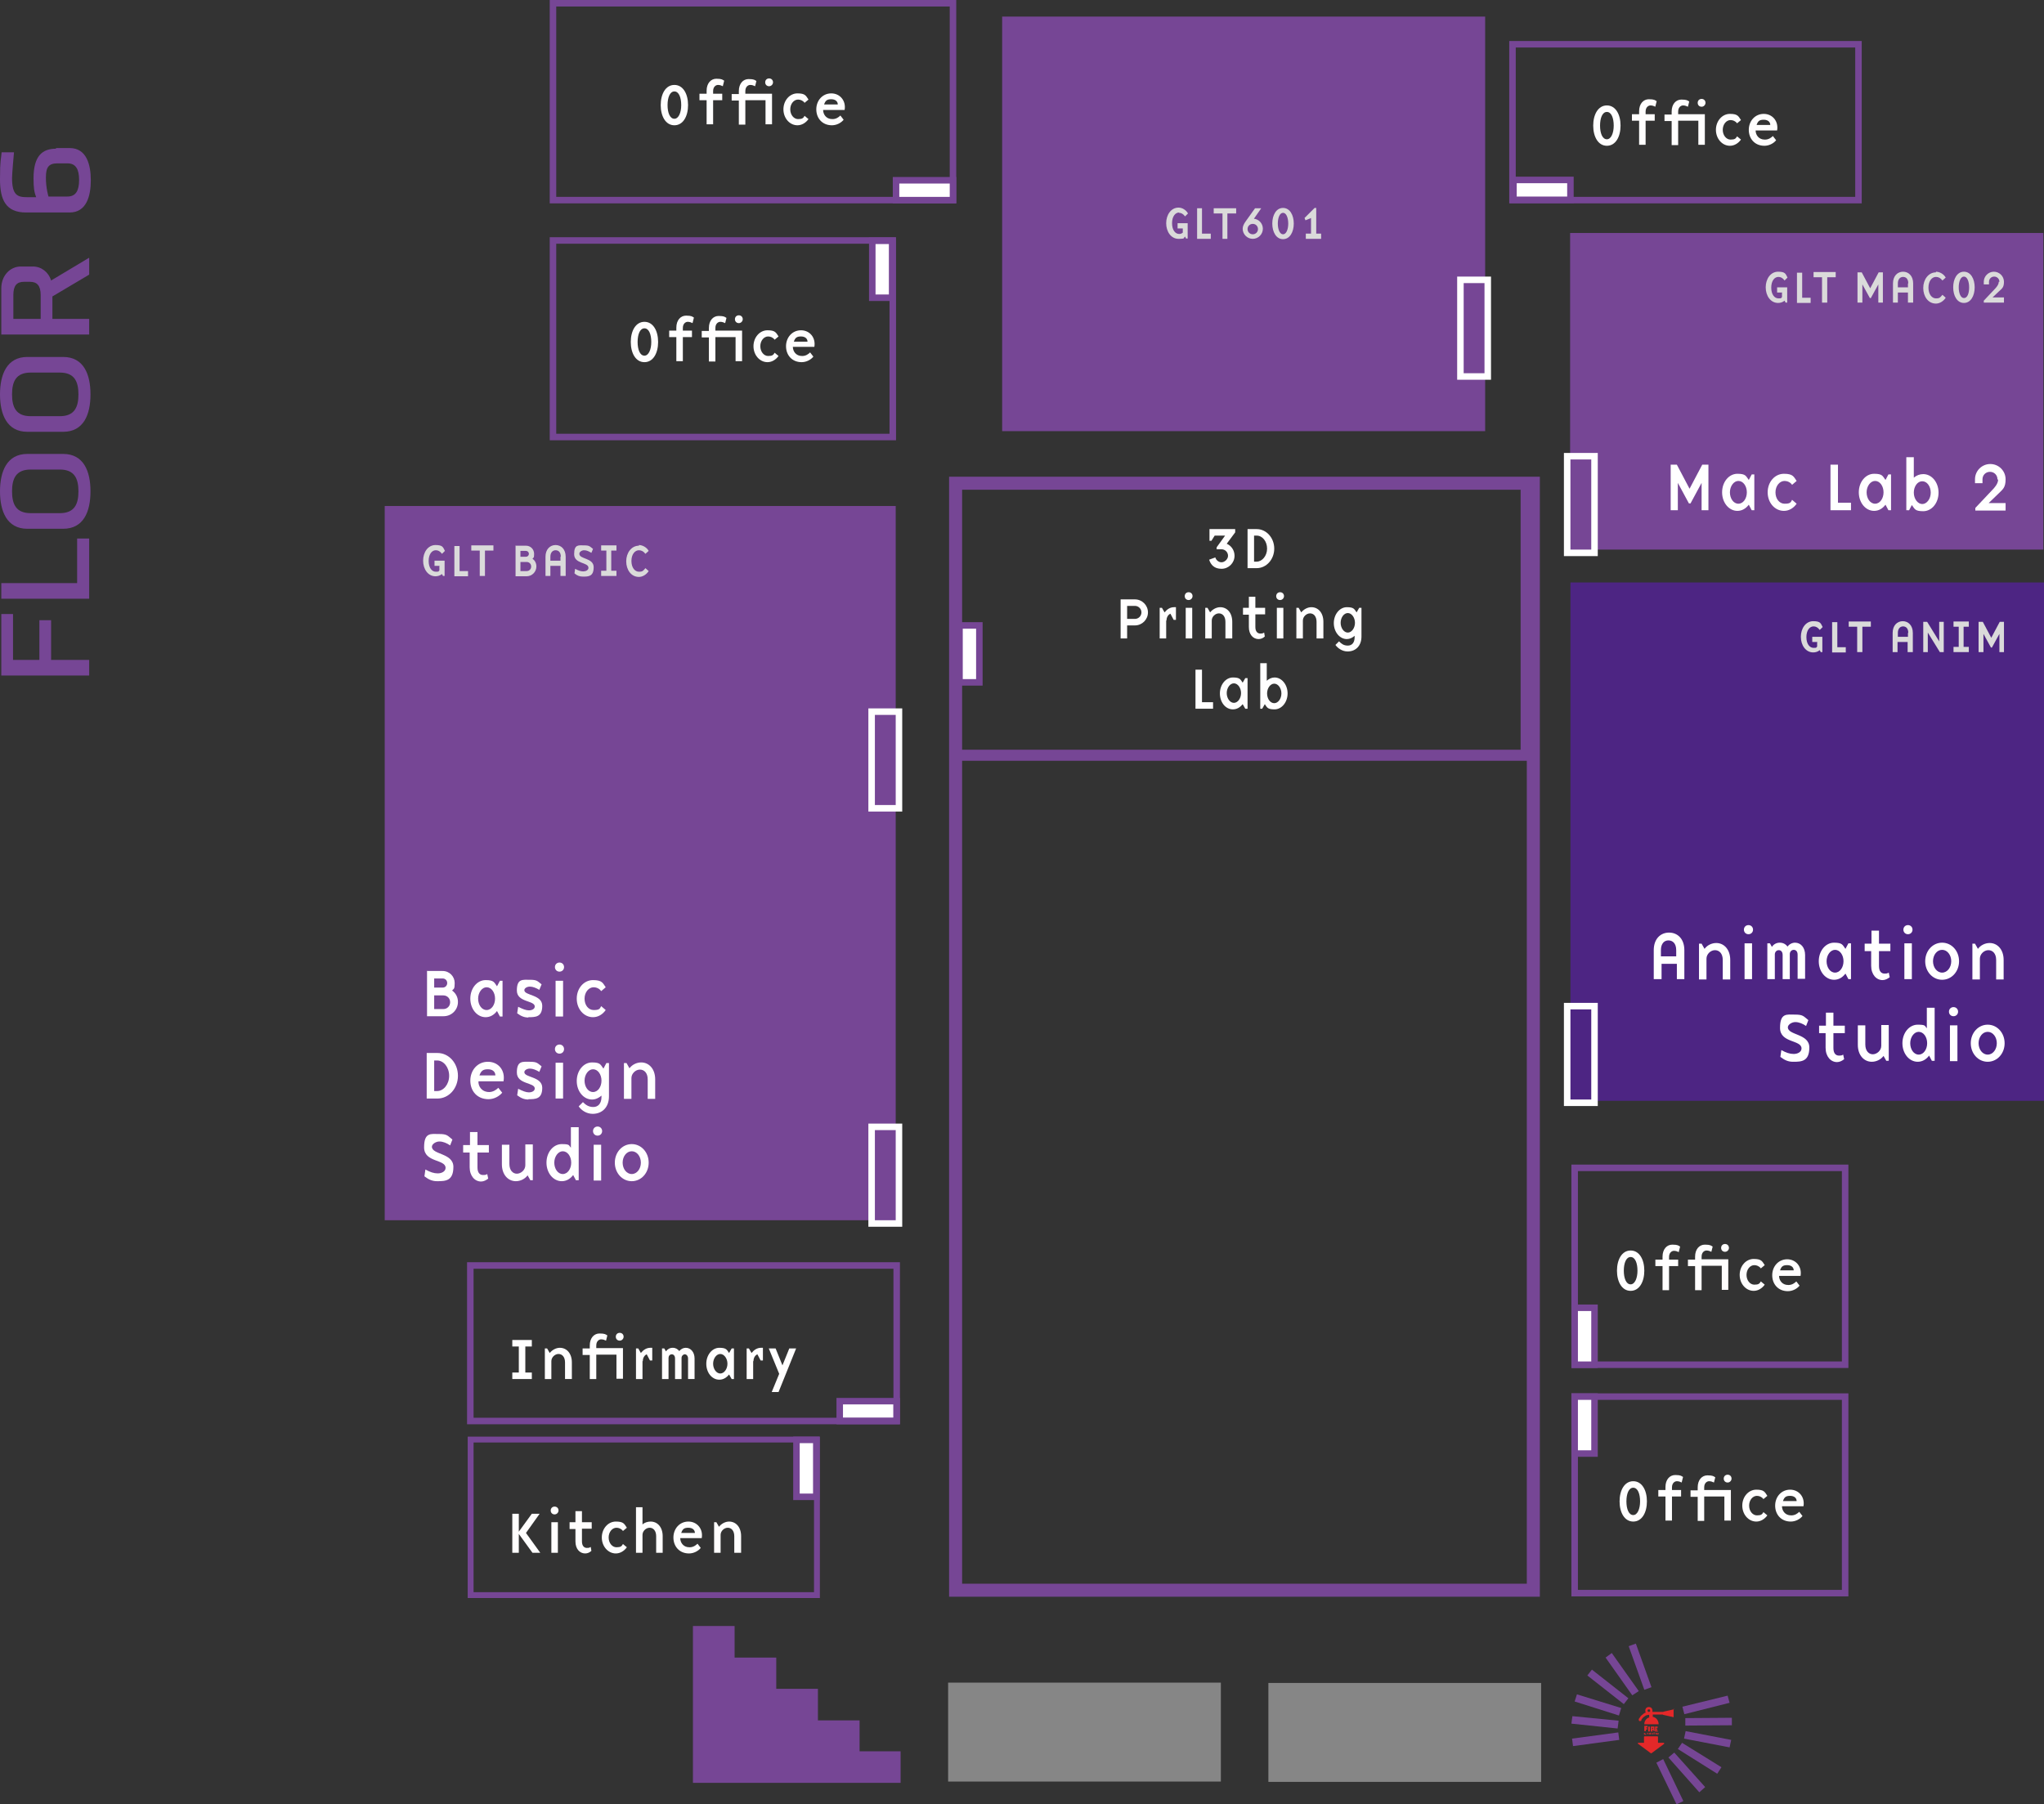 <?xml version="1.0" encoding="UTF-8"?>
<svg id="katman_1" data-name="katman 1" xmlns="http://www.w3.org/2000/svg" viewBox="0 0 628 554.5">
  <rect x="0" y="0" width="628" height="554.5" fill="#333333" stroke="none"/>
  <defs>
    <style>
      .cls-1, .cls-2, .cls-3, .cls-4, .cls-5 {
        stroke: #764695;
        stroke-miterlimit: 10;
      }

      .cls-1, .cls-4 {
        stroke-width: 2px;
      }

      .cls-1, .cls-6 {
        fill: #fff;
      }

      .cls-2 {
        stroke-width: 3.4px;
      }

      .cls-2, .cls-3, .cls-4, .cls-5 {
        fill: none;
      }

      .cls-3 {
        stroke-width: 4px;
      }

      .cls-7 {
        fill: #4d2583;
      }

      .cls-8 {
        fill: #dadada;
      }

      .cls-9 {
        fill: #868686;
      }

      .cls-10 {
        fill: #fffefe;
      }

      .cls-5 {
        stroke-width: 1.8px;
      }

      .cls-11 {
        fill: #e42829;
      }

      .cls-12 {
        fill: #764695;
      }
    </style>
  </defs>
  <rect class="cls-3" x="293.6" y="148.5" width="177.5" height="340.2"/>
  <rect class="cls-4" x="483.8" y="358.9" width="83.1" height="60.5"/>
  <rect class="cls-4" x="483.8" y="429.2" width="83.1" height="60.4"/>
  <rect class="cls-5" x="144.6" y="442.4" width="106.4" height="47.8"/>
  <g>
    <path class="cls-12" d="M27.4,207.6H.4v-18.9h3.6v14.1h8.1v-12.2h3.6v12.2h11.7v4.8Z"/>
    <path class="cls-12" d="M27.4,184H.4v-4.8h23.3v-13.7h3.7v18.5Z"/>
    <path class="cls-12" d="M8.4,139.5h11c6.3,0,8.4,5.3,8.4,11.5s-2.1,11.5-8.4,11.5h-11c-6.3,0-8.4-5.4-8.4-11.5s2.1-11.5,8.4-11.5ZM9.4,157.7h9c4.5,0,5.7-2.8,5.7-6.7s-1.2-6.7-5.7-6.7h-9c-4.5,0-5.7,2.8-5.7,6.7s1.2,6.7,5.7,6.7Z"/>
    <path class="cls-12" d="M8.4,109.7h11c6.3,0,8.4,5.3,8.4,11.5s-2.1,11.5-8.4,11.5h-11c-6.3,0-8.4-5.4-8.4-11.5s2.1-11.5,8.4-11.5ZM9.4,127.9h9c4.5,0,5.7-2.8,5.7-6.7s-1.2-6.7-5.7-6.7h-9c-4.5,0-5.7,2.8-5.7,6.7s1.2,6.7,5.7,6.7Z"/>
    <path class="cls-12" d="M27.4,84.4l-11.3,6.7v6.9h11.3v4.8H.4v-14.2c0-3.9,2.7-6.7,6-6.7h3.7c2.6,0,4.8,1.7,5.6,4.3l11.7-7v5.2ZM7.4,86.6c-2.2,0-3.3,1.1-3.3,4.1v7.3h8.4v-7.3c0-2.9-1.1-4.1-3.3-4.1h-1.8Z"/>
    <path class="cls-12" d="M17.2,45.5h4.2c5.2,0,6.5,5.1,6.5,9.9s-1.3,9.9-6.5,9.9h-13.4c-6.3,0-8-4-8-10.2s.3-5.8.5-8.3h3.8s-.6,6.5-.6,7.9c0,5.3,1.7,5.9,4.6,5.9h2.8c-.6-1.6-.8-2.9-.8-5.8,0-7,2.8-9.1,6.9-9.1ZM20.7,60.4c2.6,0,3.6-1.8,3.6-5.1s-1-5.1-3.6-5.1h-3c-2.7,0-3.6,1.1-3.6,4.4s.8,5.8.8,5.8h5.8Z"/>
  </g>
  <rect class="cls-4" x="169.9" y="1" width="122.9" height="60.5"/>
  <rect class="cls-4" x="169.9" y="73.9" width="104.4" height="60.4"/>
  <rect class="cls-4" x="464.7" y="13.6" width="106.3" height="47.9"/>
  <rect class="cls-2" x="293.7" y="148.5" width="175.2" height="83.6"/>
  <rect class="cls-1" x="244.7" y="442.5" width="6.1" height="17.5"/>
  <rect class="cls-1" x="263.7" y="424.9" width="6.1" height="17.5" transform="translate(700.4 166.9) rotate(90)"/>
  <rect class="cls-1" x="268" y="74" width="6.1" height="17.5"/>
  <rect class="cls-1" x="280.9" y="49.7" width="6.1" height="17.5" transform="translate(342.5 -225.5) rotate(90)"/>
  <rect class="cls-1" x="294.8" y="192.2" width="6.1" height="17.5"/>
  <rect class="cls-1" x="483.8" y="401.9" width="6.1" height="17.5"/>
  <rect class="cls-1" x="483.8" y="429.2" width="6.1" height="17.5"/>
  <rect class="cls-7" x="482.5" y="179" width="145.5" height="159.3"/>
  <g>
    <path class="cls-8" d="M558.4,197.3h-1.6v-1.6h3.1v4.7h-.5l-.3-.6c-.6.5-1.3.7-2,.7-2.3,0-3.8-2.2-3.8-4.8s1.5-4.8,3.8-4.8,2.3.7,2.9,1.8l-.9.9c-.6-.8-1.2-1.1-1.9-1.1-1.2,0-2.2,1.2-2.2,3.3s1,3.3,2.2,3.3.7-.1,1.1-.4v-1.3Z"/>
    <path class="cls-8" d="M564.5,198.9h2.6v1.6h-4.2v-9.3h1.6v7.8Z"/>
    <path class="cls-8" d="M568,192.6v-1.6h6.8v1.6h-2.6v7.8h-1.6v-7.8h-2.6Z"/>
    <path class="cls-8" d="M583.1,200.4h-1.6v-5.9c0-2.3,1.4-3.6,3.1-3.6s3.1,1.3,3.1,3.6v5.9h-1.6v-3.1h-3.1v3.1ZM586.3,194.5c0-1.4-.7-2-1.6-2s-1.6.7-1.6,2v1.2h3.1v-1.2Z"/>
    <path class="cls-8" d="M595.8,191.1h1.4v9.3h-1.2l-3.7-6v6h-1.4v-9.3h1.2l3.7,6v-6Z"/>
    <path class="cls-8" d="M601.8,192.6h-1.6v-1.6h4.7v1.6h-1.6v6.2h1.6v1.6h-4.7v-1.6h1.6v-6.2Z"/>
    <path class="cls-8" d="M614.3,200.4v-5.6l-2.3,4.2h-.3l-2.3-4.2v5.6h-1.5v-9.3h1.3l2.6,4.9,2.6-4.9h1.3v9.3h-1.5Z"/>
  </g>
  <g>
    <path class="cls-6" d="M510.4,300.9h-2.3v-8.9c0-3.5,2.1-5.4,4.7-5.4s4.7,1.9,4.7,5.4v8.9h-2.3v-4.7h-4.7v4.7ZM515,292c0-2.1-1.1-3-2.4-3s-2.3,1-2.3,3v1.9h4.7v-1.9Z"/>
    <path class="cls-6" d="M529.3,300.9v-5.9c0-2-1.1-3-2.4-3s-2.6,1.2-2.6,2.6v6.4h-2.3v-11h.8l.9,1.6c.8-1.1,2.2-1.8,3.6-1.8,2.4,0,4.3,2,4.3,5.2v6h-2.3Z"/>
    <path class="cls-6" d="M538.6,285.7c0,.8-.6,1.4-1.4,1.4s-1.4-.6-1.4-1.4.6-1.4,1.4-1.4,1.4.6,1.4,1.4ZM536,289.9h2.3v11h-2.3v-11Z"/>
    <path class="cls-6" d="M550,300.9h-2.3v-7.4c0-1-.5-1.5-1.2-1.5s-1.2.6-1.2,1.3v7.6h-2.3v-11h.8l.6,1.1c.5-.8,1.4-1.3,2.4-1.3s1.8.4,2.4,1.2c.5-.7,1.4-1.2,2.3-1.2,1.8,0,3.1,1.5,3.1,3.8v7.3h-2.3v-7.4c0-1-.5-1.5-1.2-1.5s-1.2.6-1.2,1.3v7.6Z"/>
    <path class="cls-6" d="M567.9,300.9l-.9-1.7c-.9,1.2-2.1,1.9-3.5,1.9-2.6,0-4.7-2.5-4.7-5.7,0-3.2,2.1-5.7,4.7-5.7s2.6.7,3.5,1.9l.9-1.7h.8v11h-.8ZM563.8,291.9c-1.4,0-2.6,1.6-2.6,3.5s1.1,3.5,2.6,3.5,2.6-1.6,2.6-3.5-1.1-3.5-2.6-3.5Z"/>
    <path class="cls-6" d="M572.9,292.3v-2.3h2.1v-4h2.3v4h3.5v2.3h-3.5v4.6c0,1.7.8,2.3,1.7,2.3s.9-.1,1.3-.3l.3,1.4c-.6.5-1.4.9-2.2.9-1.9,0-3.5-1.7-3.5-4.4v-4.5h-2.1Z"/>
    <path class="cls-6" d="M587.6,285.7c0,.8-.6,1.4-1.4,1.4s-1.4-.6-1.4-1.4.6-1.4,1.4-1.4,1.4.6,1.4,1.4ZM585.1,289.9h2.3v11h-2.3v-11Z"/>
    <path class="cls-6" d="M601.9,295.4c0,3.2-2.3,5.7-5.2,5.7s-5.2-2.5-5.2-5.7,2.3-5.7,5.2-5.7,5.2,2.5,5.2,5.7ZM593.9,295.4c0,1.9,1.2,3.5,2.8,3.5s2.8-1.6,2.8-3.5-1.2-3.5-2.8-3.5-2.8,1.6-2.8,3.5Z"/>
    <path class="cls-6" d="M613.3,300.9v-5.9c0-2-1.1-3-2.4-3s-2.6,1.2-2.6,2.6v6.4h-2.3v-11h.8l.9,1.6c.8-1.1,2.2-1.8,3.6-1.8,2.4,0,4.3,2,4.3,5.2v6h-2.3Z"/>
    <path class="cls-6" d="M550.9,326.3c-1.5,0-2.6-.5-3.9-1.5l.3-2.1c1.4.8,2.6,1.2,3.8,1.2s2.4-.6,2.4-1.7c0-2.7-6.6-1.6-6.6-6.3s2.1-4.1,4.6-4.1,2.6.5,4.1,1.7l-.7,1.8c-1-.7-2.2-1.2-3.3-1.2s-2.3.8-2.3,1.6c0,2.5,6.6,1.9,6.6,6.2s-2.4,4.4-4.9,4.4Z"/>
    <path class="cls-6" d="M558.9,317.5v-2.3h2.1v-4h2.3v4h3.5v2.3h-3.5v4.6c0,1.7.8,2.3,1.7,2.3s.9-.1,1.3-.3l.3,1.4c-.6.5-1.4.9-2.2.9-1.9,0-3.5-1.7-3.5-4.4v-4.5h-2.1Z"/>
    <path class="cls-6" d="M579.6,326.1l-.9-1.6c-.8,1.1-2.2,1.8-3.6,1.8-2.4,0-4.3-2-4.3-5.2v-6h2.3v5.9c0,2,1.1,3,2.3,3s2.6-1.1,2.6-2.6v-6.4h2.3v11h-.8Z"/>
    <path class="cls-6" d="M593.6,326.1l-.9-1.7c-.9,1.2-2.1,1.9-3.5,1.9-2.6,0-4.7-2.5-4.7-5.7s2.1-5.7,4.7-5.7,2.1.4,2.8,1.1v-6.3h2.4v16.3h-.8ZM589.5,317.1c-1.4,0-2.6,1.6-2.6,3.5s1.1,3.5,2.6,3.5,2.6-1.6,2.6-3.5-1.1-3.5-2.6-3.5Z"/>
    <path class="cls-6" d="M601.6,310.9c0,.8-.6,1.4-1.4,1.4s-1.4-.6-1.4-1.4.6-1.4,1.4-1.4,1.4.6,1.4,1.4ZM599.1,315.1h2.3v11h-2.3v-11Z"/>
    <path class="cls-6" d="M615.9,320.6c0,3.2-2.3,5.7-5.2,5.7s-5.2-2.5-5.2-5.7,2.3-5.7,5.2-5.7,5.2,2.5,5.2,5.7ZM607.9,320.6c0,1.9,1.2,3.5,2.8,3.5s2.8-1.6,2.8-3.5-1.2-3.5-2.8-3.5-2.8,1.6-2.8,3.5Z"/>
  </g>
  <g>
    <rect class="cls-7" x="481.5" y="309.2" width="8.4" height="29.7"/>
    <path class="cls-6" d="M488.9,310.2v27.7h-6.4v-27.7h6.4M490.9,308.2h-10.4v31.7h10.4v-31.7h0Z"/>
  </g>
  <g id="gltbasic">
    <g id="gltbasic-2" data-name="gltbasic">
      <rect class="cls-12" x="118.2" y="155.5" width="157" height="219.5"/>
      <g>
        <path class="cls-8" d="M135.1,173.9h-1.6v-1.6h3.1v4.7h-.5l-.3-.6c-.6.5-1.3.7-2,.7-2.3,0-3.8-2.2-3.8-4.8s1.5-4.8,3.8-4.8,2.3.7,2.9,1.8l-.9.9c-.6-.8-1.2-1.1-1.9-1.1-1.2,0-2.2,1.2-2.2,3.3s1,3.3,2.2,3.3.7-.1,1.1-.4v-1.3Z"/>
        <path class="cls-8" d="M141.2,175.5h2.6v1.6h-4.2v-9.3h1.6v7.8Z"/>
        <path class="cls-8" d="M144.8,169.2v-1.6h6.8v1.6h-2.6v7.8h-1.6v-7.8h-2.6Z"/>
        <path class="cls-8" d="M158.3,167.7h3.3c1.4,0,2.5,1.1,2.5,2.5s-.2,1.1-.5,1.5c.7.5,1.2,1.3,1.2,2.4,0,1.6-1.3,3-3,3h-3.4v-9.3ZM159.9,171.1h1.7c.5,0,.9-.4.9-.9s-.4-.9-.9-.9h-1.7v1.9ZM159.9,175.5h1.9c.8,0,1.4-.6,1.4-1.4s-.6-1.4-1.4-1.4h-1.9v2.8Z"/>
        <path class="cls-8" d="M169.2,177h-1.6v-5.9c0-2.3,1.4-3.6,3.1-3.6s3.1,1.3,3.1,3.6v5.9h-1.6v-3.1h-3.1v3.1ZM172.3,171.1c0-1.4-.7-2-1.6-2s-1.6.7-1.6,2v1.2h3.1v-1.2Z"/>
        <path class="cls-8" d="M179.1,177.2c-1,0-1.8-.3-2.6-1l.2-1.4c.9.5,1.7.8,2.5.8s1.6-.4,1.6-1.1c0-1.8-4.4-1.1-4.4-4.2s1.4-2.7,3.1-2.7,1.8.4,2.7,1.1l-.5,1.2c-.7-.4-1.4-.8-2.2-.8s-1.5.5-1.5,1.1c0,1.7,4.4,1.2,4.4,4.1s-1.6,2.9-3.3,2.9Z"/>
        <path class="cls-8" d="M186.3,169.2h-1.6v-1.6h4.7v1.6h-1.6v6.2h1.6v1.6h-4.7v-1.6h1.6v-6.2Z"/>
        <path class="cls-8" d="M196.3,167.5c1.1,0,2.4.7,3,1.8l-1,.9c-.6-.8-1.3-1.1-2-1.1-1.2,0-2.3,1.2-2.3,3.3s1.1,3.3,2.3,3.3,1.3-.3,2-1.1l1,.9c-.7,1.1-1.9,1.8-3,1.8-2.4,0-3.9-2.2-3.9-4.8s1.6-4.8,3.9-4.8Z"/>
      </g>
    </g>
    <g>
      <rect class="cls-12" x="267.8" y="218.7" width="8.4" height="29.7"/>
      <path class="cls-6" d="M275.2,219.7v27.7h-6.4v-27.7h6.4M277.2,217.7h-10.4v31.7h10.4v-31.7h0Z"/>
    </g>
    <g>
      <rect class="cls-12" x="267.8" y="346.3" width="8.4" height="29.7"/>
      <path class="cls-6" d="M275.2,347.3v27.7h-6.4v-27.7h6.4M277.2,345.3h-10.4v31.7h10.4v-31.7h0Z"/>
    </g>
    <g>
      <path class="cls-6" d="M131.1,298.4h4.9c2.1,0,3.7,1.7,3.7,3.7s-.3,1.7-.8,2.3c1.1.8,1.8,2,1.8,3.5,0,2.5-2,4.4-4.4,4.4h-5.1v-14ZM133.4,303.5h2.6c.8,0,1.4-.6,1.4-1.4s-.6-1.4-1.4-1.4h-2.6v2.8ZM133.4,310.1h2.8c1.2,0,2.1-.9,2.1-2.1s-.9-2.1-2.1-2.1h-2.8v4.2Z"/>
      <path class="cls-6" d="M153.6,312.4l-.9-1.7c-.9,1.2-2.1,1.9-3.5,1.9-2.6,0-4.7-2.5-4.7-5.7,0-3.2,2.1-5.7,4.7-5.7s2.6.7,3.5,1.9l.9-1.7h.8v11h-.8ZM149.5,303.4c-1.4,0-2.6,1.6-2.6,3.5s1.1,3.5,2.6,3.5,2.6-1.6,2.6-3.5-1.1-3.5-2.6-3.5Z"/>
      <path class="cls-6" d="M162.4,312.7c-1.3,0-2.3-.4-3.5-1.3l.3-2c1.4.7,2.4,1.1,3.3,1.1s1.8-.4,1.8-1.2c0-1.9-5.5-1.2-5.5-4.9s1.8-3.3,4-3.3,2.3.4,3.6,1.4l-.7,1.7c-1-.6-2-1-2.9-1s-1.7.5-1.7,1.1c0,1.7,5.5,1.3,5.5,4.8s-2.1,3.5-4.3,3.5Z"/>
      <path class="cls-6" d="M173.3,297.2c0,.8-.6,1.4-1.4,1.4s-1.4-.6-1.4-1.4.6-1.4,1.4-1.4,1.4.6,1.4,1.4ZM170.7,301.4h2.3v11h-2.3v-11Z"/>
      <path class="cls-6" d="M184.7,304.6c-.5-.8-1.5-1.2-2.3-1.2-1.5,0-2.8,1.5-2.8,3.5s1.2,3.5,2.8,3.5,1.9-.3,2.3-1.2l1.4,1.2c-.9,1.3-2.3,2.2-3.9,2.2-2.8,0-5-2.5-5-5.7s2.2-5.7,5-5.7,3,.9,3.9,2.2l-1.4,1.2Z"/>
      <path class="cls-6" d="M131.1,323.6h3.3c3.5,0,6.3,3.1,6.3,7s-2.8,7-6.3,7h-3.3v-14ZM133.4,335.3h.9c2,0,3.7-2.1,3.7-4.7s-1.7-4.7-3.7-4.7h-.9v9.3Z"/>
      <path class="cls-6" d="M150.3,335.6c1.2,0,2.2-.7,2.8-1.3l1.2,1.5c-.9,1.1-2.5,2-4.2,2-3.5,0-5.6-2.5-5.6-5.7s2.2-5.8,5.4-5.8,5.4,2.6,4.8,6h-7.7c-.1,1.5,1,3.3,3.3,3.3ZM152.2,330.5c0-1.1-.8-1.9-2.3-1.9s-2.1.5-2.6,1.9h4.9Z"/>
      <path class="cls-6" d="M162.4,337.9c-1.3,0-2.3-.4-3.5-1.3l.3-2c1.4.7,2.4,1.1,3.3,1.1s1.8-.4,1.8-1.2c0-1.9-5.5-1.2-5.5-4.9s1.8-3.3,4-3.3,2.3.4,3.6,1.4l-.7,1.7c-1-.6-2-1-2.9-1s-1.7.5-1.7,1.1c0,1.7,5.5,1.3,5.5,4.8s-2.1,3.5-4.3,3.5Z"/>
      <path class="cls-6" d="M173.3,322.4c0,.8-.6,1.4-1.4,1.4s-1.4-.6-1.4-1.4.6-1.4,1.4-1.4,1.4.6,1.4,1.4ZM170.7,326.6h2.3v11h-2.3v-11Z"/>
      <path class="cls-6" d="M182.1,342.3c-1.9,0-3.5-1.1-4.3-2.3l1.3-1.3c.9.9,1.8,1.5,3.2,1.5s2.5-1,2.5-3.1v-.4c-.8.7-1.8,1.2-2.9,1.2-2.6,0-4.7-2.5-4.7-5.7s2.1-5.7,4.7-5.7,2.6.7,3.5,1.9l.9-1.7h.8v10.2c0,3.5-2.2,5.4-5,5.4ZM182.2,328.6c-1.4,0-2.6,1.6-2.6,3.5s1.1,3.5,2.6,3.5,2.6-1.6,2.6-3.5-1.1-3.5-2.6-3.5Z"/>
      <path class="cls-6" d="M199,337.6v-5.9c0-2-1.1-3-2.4-3s-2.6,1.2-2.6,2.6v6.4h-2.3v-11h.8l.9,1.6c.8-1.1,2.2-1.8,3.6-1.8,2.4,0,4.3,2,4.3,5.2v6h-2.3Z"/>
      <path class="cls-6" d="M134.3,363c-1.5,0-2.6-.5-3.9-1.5l.3-2.1c1.4.8,2.6,1.2,3.8,1.2s2.4-.6,2.4-1.7c0-2.7-6.6-1.6-6.6-6.3s2.1-4.1,4.6-4.1,2.6.5,4.1,1.7l-.7,1.8c-1-.7-2.2-1.2-3.3-1.2s-2.3.8-2.3,1.6c0,2.5,6.6,1.9,6.6,6.2s-2.4,4.4-4.9,4.4Z"/>
      <path class="cls-6" d="M142.3,354.2v-2.3h2.1v-4h2.3v4h3.5v2.3h-3.5v4.6c0,1.7.8,2.3,1.7,2.3s.9-.1,1.3-.3l.3,1.4c-.6.5-1.4.9-2.2.9-1.9,0-3.5-1.7-3.5-4.4v-4.5h-2.1Z"/>
      <path class="cls-6" d="M163,362.8l-.9-1.6c-.8,1.1-2.2,1.8-3.6,1.8-2.4,0-4.3-2-4.3-5.2v-6h2.3v5.9c0,2,1.1,3,2.3,3s2.6-1.1,2.6-2.6v-6.4h2.3v11h-.8Z"/>
      <path class="cls-6" d="M177,362.8l-.9-1.7c-.9,1.2-2.1,1.9-3.5,1.9-2.6,0-4.7-2.5-4.7-5.7s2.1-5.7,4.7-5.7,2.1.4,2.8,1.1v-6.3h2.4v16.3h-.8ZM172.9,353.8c-1.4,0-2.6,1.6-2.6,3.5s1.1,3.5,2.6,3.5,2.6-1.6,2.6-3.5-1.1-3.5-2.6-3.5Z"/>
      <path class="cls-6" d="M185,347.6c0,.8-.6,1.4-1.4,1.4s-1.4-.6-1.4-1.4.6-1.4,1.4-1.4,1.4.6,1.4,1.4ZM182.4,351.8h2.3v11h-2.3v-11Z"/>
      <path class="cls-6" d="M199.3,357.3c0,3.2-2.3,5.7-5.2,5.7s-5.2-2.5-5.2-5.7,2.3-5.7,5.2-5.7,5.2,2.5,5.2,5.7ZM191.3,357.3c0,1.9,1.2,3.5,2.8,3.5s2.8-1.6,2.8-3.5-1.2-3.5-2.8-3.5-2.8,1.6-2.8,3.5Z"/>
    </g>
  </g>
  <g>
    <path class="cls-10" d="M501.8,455.2c2.7,0,4.2,2.8,4.2,6.2s-1.5,6.2-4.2,6.2-4.2-2.8-4.2-6.2,1.5-6.2,4.2-6.2ZM501.8,465.6c1.3,0,2.1-1.9,2.1-4.2s-.7-4.2-2.1-4.2-2.1,1.9-2.1,4.2.7,4.2,2.1,4.2Z"/>
    <path class="cls-10" d="M516.7,455.6c-.4-.2-.9-.4-1.5-.4s-1.5.5-1.5,1.9v.8h2.8v2h-2.8v7.4h-2v-7.4h-2.2v-2h2.2v-.9c0-2.3,1.3-3.7,3-3.7s1.9.3,2.4.6l-.4,1.6Z"/>
    <path class="cls-10" d="M523.6,460v7.4h-2v-7.4h-2.2v-2h2.2v-.9c0-2.3,1.3-3.7,3-3.7s1.9.3,2.4.6l-.4,1.6c-.4-.2-.9-.4-1.5-.4s-1.5.5-1.5,1.9v.8h8.2v9.4h-2v-7.4h-6.2ZM532,454.4c0,.6-.5,1.2-1.2,1.2s-1.2-.5-1.2-1.2.5-1.2,1.2-1.2,1.2.5,1.2,1.2Z"/>
    <path class="cls-10" d="M541.8,460.7c-.5-.7-1.3-1-2-1-1.3,0-2.4,1.3-2.4,3s1.1,3,2.4,3,1.6-.3,2-1l1.2,1c-.8,1.1-2,1.9-3.4,1.9-2.4,0-4.3-2.2-4.3-4.9s1.9-4.9,4.3-4.9,2.6.7,3.4,1.9l-1.2,1Z"/>
    <path class="cls-10" d="M550.4,465.7c1.1,0,1.9-.6,2.4-1.1l1,1.3c-.8,1-2.2,1.7-3.6,1.7-3,0-4.8-2.2-4.8-4.9s1.9-4.9,4.6-4.9,4.6,2.3,4.1,5.1h-6.6c0,1.3.9,2.8,2.8,2.8ZM552,461.3c0-.9-.7-1.6-2-1.6s-1.8.4-2.2,1.6h4.2Z"/>
  </g>
  <g>
    <path class="cls-10" d="M501,384.3c2.7,0,4.2,2.8,4.2,6.2s-1.5,6.2-4.2,6.2-4.2-2.8-4.2-6.2,1.5-6.2,4.2-6.2ZM501,394.7c1.3,0,2.1-1.9,2.1-4.2s-.7-4.2-2.1-4.2-2.1,1.9-2.1,4.2.7,4.2,2.1,4.2Z"/>
    <path class="cls-10" d="M515.8,384.8c-.4-.2-.9-.4-1.5-.4s-1.5.5-1.5,1.9v.8h2.8v2h-2.8v7.4h-2v-7.4h-2.2v-2h2.2v-.9c0-2.3,1.3-3.7,3-3.7s1.9.3,2.4.6l-.4,1.6Z"/>
    <path class="cls-10" d="M522.8,389.1v7.4h-2v-7.4h-2.2v-2h2.2v-.9c0-2.3,1.3-3.7,3-3.7s1.9.3,2.4.6l-.4,1.6c-.4-.2-.9-.4-1.5-.4s-1.5.5-1.5,1.9v.8h8.2v9.4h-2v-7.4h-6.2ZM531.2,383.5c0,.6-.5,1.2-1.2,1.2s-1.2-.5-1.2-1.2.5-1.2,1.2-1.2,1.2.5,1.2,1.2Z"/>
    <path class="cls-10" d="M541,389.8c-.5-.7-1.3-1-2-1-1.3,0-2.4,1.3-2.4,3s1.1,3,2.4,3,1.6-.3,2-1l1.2,1c-.8,1.1-2,1.9-3.4,1.9-2.4,0-4.3-2.2-4.3-4.9s1.9-4.9,4.3-4.9,2.6.7,3.4,1.9l-1.2,1Z"/>
    <path class="cls-10" d="M549.5,394.9c1.1,0,1.9-.6,2.4-1.1l1,1.3c-.8,1-2.2,1.7-3.6,1.7-3,0-4.8-2.2-4.8-4.9s1.9-4.9,4.6-4.9,4.6,2.3,4.1,5.1h-6.6c0,1.3.9,2.8,2.8,2.8ZM551.1,390.4c0-.9-.7-1.6-2-1.6s-1.8.4-2.2,1.6h4.2Z"/>
  </g>
  <rect class="cls-4" x="144.5" y="388.9" width="131" height="47.8"/>
  <g>
    <path class="cls-10" d="M159.4,413.8h-2v-2h6v2h-2v8h2v2h-6v-2h2v-8Z"/>
    <path class="cls-10" d="M173.6,423.8v-5.1c0-1.7-.9-2.6-2-2.6s-2.2,1-2.2,2.2v5.5h-2v-9.4h.7l.8,1.4c.7-.9,1.9-1.6,3.1-1.6,2.1,0,3.7,1.7,3.7,4.5v5.1h-2Z"/>
    <path class="cls-10" d="M183.2,416.4v7.4h-2v-7.4h-2.2v-2h2.2v-.9c0-2.3,1.3-3.7,3-3.7s1.9.3,2.4.6l-.4,1.6c-.4-.2-.9-.4-1.5-.4s-1.5.5-1.5,1.9v.8h8.2v9.4h-2v-7.4h-6.2ZM191.6,410.8c0,.6-.5,1.2-1.2,1.2s-1.2-.5-1.2-1.2.5-1.2,1.2-1.2,1.2.5,1.2,1.2Z"/>
    <path class="cls-10" d="M197.4,418.3v5.5h-2v-9.4h.7l.8,1.4c.7-.9,1.7-1.6,2.9-1.6s.6,0,.6,0v3.9h-.7l-1-1.9c-.7.3-1.2,1.1-1.2,2.1Z"/>
    <path class="cls-10" d="M209.4,423.8h-2v-6.3c0-.8-.4-1.3-1-1.3s-1,.5-1,1.1v6.5h-2v-9.4h.7l.5.9c.5-.7,1.2-1.1,2.1-1.1s1.5.4,2,1c.5-.6,1.2-1,2-1,1.5,0,2.7,1.3,2.7,3.3v6.3h-2v-6.3c0-.8-.5-1.3-1-1.3s-1,.5-1,1.1v6.5Z"/>
    <path class="cls-10" d="M224.8,423.8l-.8-1.4c-.8,1-1.8,1.6-3,1.6-2.3,0-4-2.2-4-4.9,0-2.7,1.8-4.9,4-4.9s2.3.6,3,1.6l.8-1.4h.7v9.4h-.7ZM221.3,416.1c-1.2,0-2.2,1.4-2.2,3s1,3,2.2,3,2.2-1.4,2.2-3-1-3-2.2-3Z"/>
    <path class="cls-10" d="M231.4,418.3v5.5h-2v-9.4h.7l.8,1.4c.7-.9,1.7-1.6,2.9-1.6s.6,0,.6,0v3.9h-.7l-1-1.9c-.7.3-1.2,1.1-1.2,2.1Z"/>
    <path class="cls-10" d="M237.1,427.8l2.3-5.6-3.2-7.8h2.1l2.1,5.2,2.1-5.2h2.1l-5.4,13.4h-2.1Z"/>
  </g>
  <g>
    <path class="cls-10" d="M159.4,477.2h-2v-12h2v5.5l4-5.5h2.4l-4.2,5.9,4.4,6.1h-2.4l-4.2-5.8v5.8Z"/>
    <path class="cls-10" d="M171.6,464.2c0,.6-.5,1.2-1.2,1.2s-1.2-.5-1.2-1.2.5-1.2,1.2-1.2,1.2.5,1.2,1.2ZM169.4,467.8h2v9.4h-2v-9.4Z"/>
    <path class="cls-10" d="M175,469.8v-2h1.8v-3.4h2v3.4h3v2h-3v3.9c0,1.4.7,2,1.5,2s.8-.1,1.2-.3l.2,1.2c-.5.5-1.2.8-1.9.8-1.7,0-3-1.4-3-3.7v-3.8h-1.8Z"/>
    <path class="cls-10" d="M191.4,470.5c-.5-.7-1.3-1-2-1-1.3,0-2.4,1.3-2.4,3s1.1,3,2.4,3,1.6-.3,2-1l1.2,1c-.8,1.1-2,1.9-3.4,1.9-2.4,0-4.3-2.2-4.3-4.9s1.9-4.9,4.3-4.9,2.6.7,3.4,1.9l-1.2,1Z"/>
    <path class="cls-10" d="M199.9,467.6c2.1,0,3.7,1.7,3.7,4.5v5.1h-2v-5.1c0-1.7-.9-2.6-2-2.6s-2.2,1-2.2,2.2v5.5h-2v-14h2v5.3c.6-.6,1.6-.9,2.5-.9Z"/>
    <path class="cls-10" d="M211.9,475.5c1.1,0,1.9-.6,2.4-1.1l1,1.3c-.8,1-2.2,1.7-3.6,1.7-3,0-4.8-2.2-4.8-4.9s1.9-4.9,4.6-4.9,4.6,2.3,4.1,5.1h-6.6c0,1.3.9,2.8,2.8,2.8ZM213.5,471.1c0-.9-.7-1.6-2-1.6s-1.8.4-2.2,1.6h4.2Z"/>
    <path class="cls-10" d="M225.6,477.2v-5.1c0-1.7-.9-2.6-2-2.6s-2.2,1-2.2,2.2v5.5h-2v-9.4h.7l.8,1.4c.7-.9,1.9-1.6,3.1-1.6,2.1,0,3.7,1.7,3.7,4.5v5.1h-2Z"/>
  </g>
  <g>
    <path class="cls-10" d="M198,98.9c2.7,0,4.2,2.8,4.2,6.2s-1.5,6.2-4.2,6.2-4.2-2.8-4.2-6.2,1.5-6.2,4.2-6.2ZM198,109.3c1.3,0,2.1-1.9,2.1-4.2s-.7-4.2-2.1-4.2-2.1,1.9-2.1,4.2.7,4.2,2.1,4.2Z"/>
    <path class="cls-10" d="M212.8,99.3c-.4-.2-.9-.4-1.5-.4s-1.5.5-1.5,1.9v.8h2.8v2h-2.8v7.4h-2v-7.4h-2.2v-2h2.2v-.9c0-2.3,1.3-3.7,3-3.7s1.9.3,2.4.6l-.4,1.6Z"/>
    <path class="cls-10" d="M219.8,103.7v7.4h-2v-7.4h-2.2v-2h2.2v-.9c0-2.3,1.3-3.7,3-3.7s1.9.3,2.4.6l-.4,1.6c-.4-.2-.9-.4-1.5-.4s-1.5.5-1.5,1.9v.8h8.2v9.4h-2v-7.4h-6.2ZM228.2,98.1c0,.6-.5,1.2-1.2,1.2s-1.2-.5-1.2-1.2.5-1.2,1.2-1.2,1.2.5,1.2,1.2Z"/>
    <path class="cls-10" d="M238,104.4c-.5-.7-1.3-1-2-1-1.3,0-2.4,1.3-2.4,3s1.1,3,2.4,3,1.6-.3,2-1l1.2,1c-.8,1.1-2,1.9-3.4,1.9-2.4,0-4.3-2.2-4.3-4.9s1.9-4.9,4.3-4.9,2.6.7,3.4,1.9l-1.2,1Z"/>
    <path class="cls-10" d="M246.5,109.4c1.1,0,1.9-.6,2.4-1.1l1,1.3c-.8,1-2.2,1.7-3.6,1.7-3,0-4.8-2.2-4.8-4.9s1.9-4.9,4.6-4.9,4.6,2.3,4.1,5.1h-6.6c0,1.3.9,2.8,2.8,2.8ZM248.1,105c0-.9-.7-1.6-2-1.6s-1.8.4-2.2,1.6h4.2Z"/>
  </g>
  <g>
    <path class="cls-10" d="M207.2,26.1c2.7,0,4.2,2.8,4.2,6.2s-1.5,6.2-4.2,6.2-4.2-2.8-4.2-6.2,1.5-6.2,4.2-6.2ZM207.2,36.5c1.3,0,2.1-1.9,2.1-4.2s-.7-4.2-2.1-4.2-2.1,1.9-2.1,4.2.7,4.2,2.1,4.2Z"/>
    <path class="cls-10" d="M222.1,26.5c-.4-.2-.9-.4-1.5-.4s-1.5.5-1.5,1.9v.8h2.8v2h-2.8v7.4h-2v-7.4h-2.2v-2h2.2v-.9c0-2.3,1.3-3.7,3-3.7s1.9.3,2.4.6l-.4,1.6Z"/>
    <path class="cls-10" d="M229,30.9v7.4h-2v-7.4h-2.2v-2h2.2v-.9c0-2.3,1.3-3.7,3-3.7s1.9.3,2.4.6l-.4,1.6c-.4-.2-.9-.4-1.5-.4s-1.5.5-1.5,1.9v.8h8.2v9.4h-2v-7.4h-6.2ZM237.5,25.3c0,.6-.5,1.2-1.2,1.2s-1.2-.5-1.2-1.2.5-1.2,1.2-1.2,1.2.5,1.2,1.2Z"/>
    <path class="cls-10" d="M247.2,31.6c-.5-.7-1.3-1-2-1-1.3,0-2.4,1.3-2.4,3s1.1,3,2.4,3,1.6-.3,2-1l1.2,1c-.8,1.1-2,1.9-3.4,1.9-2.4,0-4.3-2.2-4.3-4.9s1.9-4.9,4.3-4.9,2.6.7,3.4,1.9l-1.2,1Z"/>
    <path class="cls-10" d="M255.8,36.6c1.1,0,1.9-.6,2.4-1.1l1,1.3c-.8,1-2.2,1.7-3.6,1.7-3,0-4.8-2.2-4.8-4.9s1.9-4.9,4.6-4.9,4.6,2.3,4.1,5.1h-6.6c0,1.3.9,2.8,2.8,2.8ZM257.4,32.1c0-.9-.7-1.6-2-1.6s-1.8.4-2.2,1.6h4.2Z"/>
  </g>
  <g>
    <path class="cls-10" d="M493.7,32.4c2.7,0,4.2,2.8,4.2,6.2s-1.5,6.2-4.2,6.2-4.2-2.8-4.2-6.2,1.5-6.2,4.2-6.2ZM493.7,42.8c1.3,0,2.1-1.9,2.1-4.2s-.7-4.2-2.1-4.2-2.1,1.9-2.1,4.2.7,4.2,2.1,4.2Z"/>
    <path class="cls-10" d="M508.6,32.8c-.4-.2-.9-.4-1.5-.4s-1.5.5-1.5,1.9v.8h2.8v2h-2.8v7.4h-2v-7.4h-2.2v-2h2.2v-.9c0-2.3,1.3-3.7,3-3.7s1.9.3,2.4.6l-.4,1.6Z"/>
    <path class="cls-10" d="M515.6,37.2v7.4h-2v-7.4h-2.2v-2h2.2v-.9c0-2.3,1.3-3.7,3-3.7s1.9.3,2.4.6l-.4,1.6c-.4-.2-.9-.4-1.5-.4s-1.5.5-1.5,1.9v.8h8.2v9.4h-2v-7.4h-6.2ZM524,31.6c0,.6-.5,1.2-1.2,1.2s-1.2-.5-1.2-1.2.5-1.2,1.2-1.2,1.2.5,1.2,1.2Z"/>
    <path class="cls-10" d="M533.7,37.9c-.5-.7-1.3-1-2-1-1.3,0-2.4,1.3-2.4,3s1.1,3,2.4,3,1.6-.3,2-1l1.2,1c-.8,1.1-2,1.9-3.4,1.9-2.4,0-4.3-2.2-4.3-4.9s1.9-4.9,4.3-4.9,2.6.7,3.4,1.9l-1.2,1Z"/>
    <path class="cls-10" d="M542.3,42.9c1.1,0,1.9-.6,2.4-1.1l1,1.3c-.8,1-2.2,1.7-3.6,1.7-3,0-4.8-2.2-4.8-4.9s1.9-4.9,4.6-4.9,4.6,2.3,4.1,5.1h-6.6c0,1.3.9,2.8,2.8,2.8ZM543.9,38.4c0-.9-.7-1.6-2-1.6s-1.8.4-2.2,1.6h4.2Z"/>
  </g>
  <g>
    <path class="cls-10" d="M379.3,170.8c0,2.2-1.8,4-4,4s-3.3-1.2-3.8-2.8l1.9-.7c.2.8,1,1.5,1.9,1.5s2-.9,2-2-.9-2-2-2h-1.5v-.6l2.6-3.6h-3.2l-1,1.6h-.6v-3.6h7.9v1l-2.6,3.5c1.4.6,2.4,2,2.4,3.7Z"/>
    <path class="cls-10" d="M383.3,162.6h2.8c3,0,5.4,2.7,5.4,6s-2.4,6-5.4,6h-2.8v-12ZM385.3,172.6h.8c1.7,0,3.2-1.8,3.2-4s-1.4-4-3.2-4h-.8v8Z"/>
    <path class="cls-10" d="M352.7,188.2c0,2.2-1.8,4-4,4h-2.4v4h-2v-12h4.4c2.2,0,4,1.8,4,4ZM350.7,188.2c0-1.1-.9-2-2-2h-2.4v4h2.4c1.1,0,2-.9,2-2Z"/>
    <path class="cls-10" d="M358.3,190.7v5.5h-2v-9.4h.7l.8,1.4c.7-.9,1.7-1.6,2.9-1.6s.6,0,.6,0v3.9h-.7l-1-1.9c-.7.3-1.2,1.1-1.2,2.1Z"/>
    <path class="cls-10" d="M366.4,183.2c0,.6-.5,1.2-1.2,1.2s-1.2-.5-1.2-1.2.5-1.2,1.2-1.2,1.2.5,1.2,1.2ZM364.3,186.8h2v9.4h-2v-9.4Z"/>
    <path class="cls-10" d="M376.5,196.2v-5.1c0-1.7-.9-2.6-2-2.6s-2.2,1-2.2,2.2v5.5h-2v-9.4h.7l.8,1.4c.7-.9,1.9-1.6,3.1-1.6,2.1,0,3.7,1.7,3.7,4.5v5.1h-2Z"/>
    <path class="cls-10" d="M381.9,188.8v-2h1.8v-3.4h2v3.4h3v2h-3v3.9c0,1.4.7,2,1.5,2s.8-.1,1.2-.3l.2,1.2c-.5.5-1.2.8-1.9.8-1.7,0-3-1.4-3-3.7v-3.8h-1.8Z"/>
    <path class="cls-10" d="M394.5,183.2c0,.6-.5,1.2-1.2,1.2s-1.2-.5-1.2-1.2.5-1.2,1.2-1.2,1.2.5,1.2,1.2ZM392.3,186.8h2v9.4h-2v-9.4Z"/>
    <path class="cls-10" d="M404.5,196.2v-5.1c0-1.7-.9-2.6-2-2.6s-2.2,1-2.2,2.2v5.5h-2v-9.4h.7l.8,1.4c.7-.9,1.9-1.6,3.1-1.6,2.1,0,3.7,1.7,3.7,4.5v5.1h-2Z"/>
    <path class="cls-10" d="M414,200.2c-1.6,0-3-1-3.7-2l1.1-1.1c.8.8,1.5,1.3,2.7,1.3s2.1-.8,2.1-2.6v-.4c-.7.6-1.5,1-2.4,1-2.2,0-4-2.2-4-4.9s1.8-4.9,4-4.9,2.3.6,3,1.6l.8-1.4h.7v8.8c0,3-1.9,4.6-4.2,4.6ZM414.1,188.4c-1.2,0-2.2,1.4-2.2,3s1,3,2.2,3,2.2-1.4,2.2-3-1-3-2.2-3Z"/>
    <path class="cls-10" d="M369.3,215.8h3.4v2h-5.4v-12h2v10Z"/>
    <path class="cls-10" d="M382.6,217.8l-.8-1.4c-.8,1-1.8,1.6-3,1.6-2.3,0-4-2.2-4-4.9s1.8-4.9,4-4.9,2.3.6,3,1.6l.8-1.4h.7v9.4h-.7ZM379.1,210c-1.2,0-2.2,1.4-2.2,3s1,3,2.2,3,2.2-1.4,2.2-3-1-3-2.2-3Z"/>
    <path class="cls-10" d="M387.9,217.8h-.7v-14h2v5.4c.7-.6,1.5-1,2.4-1,2.2,0,4,2.2,4,4.9s-1.8,4.9-4,4.9-2.3-.6-3-1.6l-.8,1.4ZM389.3,213.1c0,1.7,1,3,2.2,3s2.2-1.4,2.2-3-1-3-2.2-3-2.2,1.4-2.2,3Z"/>
  </g>
  <g>
    <rect class="cls-9" x="291.3" y="517.1" width="83.8" height="30.4"/>
    <rect class="cls-9" x="389.7" y="517.2" width="83.8" height="30.4"/>
    <g>
      <path class="cls-11" d="M506.2,530.5v.4s-.5,0-.5,0v.2s.4,0,.4,0v.4s-.4,0-.4,0v.5s-.5,0-.5,0v-1.6s1,0,1,0Z"/>
      <path class="cls-11" d="M506.9,530.6v1.5s-.5,0-.5,0v-1.5s.5,0,.5,0Z"/>
      <path class="cls-11" d="M507.7,531.6h0s0,.5,0,.5h-.5s0-1.5,0-1.5h.7s.4,0,.4,0v.8s-.1,0-.1,0l.3.4-.4.2-.3-.5ZM507.6,531.3h.3s0-.3,0-.3h-.3s0,.3,0,.3Z"/>
      <path class="cls-11" d="M509.5,532.1h-1s0-1.5,0-1.5h0c0,0,.8,0,.8,0v.4s-.5,0-.5,0v.2s.4,0,.4,0v.4s-.4,0-.4,0v.2s.5,0,.5,0v.4Z"/>
      <path class="cls-11" d="M505.4,533h-.3s0-.4,0-.4h0s.3,0,.3,0h0c0,.1-.1.1-.1.1h0c0,0,.1,0,.1,0h0c0,.1-.1.1-.1.1h0c0,0,.2,0,.2,0h0Z"/>
      <path class="cls-11" d="M505.7,532.9h0s0,.2,0,.2h-.2s0-.2,0-.2h0s0,0,0,0v-.2s.1,0,.1,0h0c0,.1,0,.2,0,.2h0s0-.1,0-.1h.1s0,.2,0,.2h0s0,0,0,0v.2s-.1,0-.1,0h0c0-.1,0-.2,0-.2Z"/>
      <path class="cls-11" d="M506.3,532.7h-.1s0,.3,0,.3h-.1s0-.3,0-.3h-.1s0-.1,0-.1h.4s0,.1,0,.1Z"/>
      <path class="cls-11" d="M506.4,532.5v.5s-.1,0-.1,0v-.5s.1,0,.1,0Z"/>
      <path class="cls-11" d="M506.9,533h-.1s0-.1,0-.1h-.1c0-.1,0,.1,0,.1h-.1s0-.4,0-.4h.1s.1.1.1.1h0c0-.1.1-.2.1-.2v.5Z"/>
      <path class="cls-11" d="M507,532.5h.3s0,.1,0,.1h-.2v.2h0s0-.1,0-.1h.1s0,.3,0,.3h-.3s0-.4,0-.4h0Z"/>
      <path class="cls-11" d="M507.8,532.6v.4s0,0,0,0h-.3s0,0,0,0v-.4s.1,0,.1,0v.3s0,0,0,0v-.3s.1,0,.1,0Z"/>
      <path class="cls-11" d="M508,532.5v.5s-.1,0-.1,0v-.5s.1,0,.1,0Z"/>
      <path class="cls-11" d="M508.3,532.5h0c0,.1-.1.1-.1.1h0s.2.1.2.1v.2s-.3,0-.3,0v-.2s.2,0,.2,0h0s-.2-.1-.2-.1v-.2s.1,0,.1,0h.2Z"/>
      <path class="cls-11" d="M508.7,532.8h0s0,.2,0,.2h-.1v-.5s.1,0,.1,0v.2s0,0,0,0v-.2s.1,0,.1,0v.5s-.1,0-.1,0v-.2Z"/>
      <path class="cls-11" d="M509.2,533h-.3s0-.4,0-.4h0s.3,0,.3,0h0c0,.1-.1.1-.1.1h0c0,0,.1,0,.1,0h0c0,.1-.1.1-.1.1h0c0,0,.2,0,.2,0h0Z"/>
      <path class="cls-11" d="M509.4,532.9h0s0,.2,0,.2h-.1s0-.5,0-.5h.2s.1,0,.1,0v.3s0,0,0,0h0c0,.1-.1.2-.1.2v-.2ZM509.4,532.8h0s0-.1,0-.1h0s0,.1,0,.1Z"/>
    </g>
    <path class="cls-11" d="M503.3,535.9l3.9,2.9c0,0,.1,0,.2,0l3.9-2.9c0,0,0-.1,0-.2,0,0,0-.1-.2-.1h-1.7v-1.8c0,0,0-.2-.2-.2h-3.9c0,0-.2,0-.2.2v1.8h-1.7c0,0-.1,0-.2.1,0,0,0,.1,0,.2Z"/>
    <path class="cls-11" d="M514.4,525.3s0,0-.1,0,0,0,0,0l-3.1.7c0,0,0,0-.1,0,0,0,0,0,0,.1h-3.4c0-.1,0-.3,0-.4,0-.3-.1-.6-.3-.8-.2-.2-.5-.3-.8-.3s-.6.1-.8.3c-.2.2-.3.5-.3.8s0,.4.2.6c-.3,0-.5.2-.8.4-.2.2-.4.3-.6.5-.2.2-.3.3-.4.5-.1.2-.2.3-.3.4,0,0,0,.1-.1.2,0,.1,0,.2,0,.3,0,.1.1.2.2.3,0,0,.1,0,.2,0,.2,0,.3,0,.4-.2,0,0,0,0,0-.2,0,0,.1-.2.3-.4.1-.2.3-.3.5-.5.2-.1.4-.3.6-.4.3-.1.5-.2.8-.2h.2v.8c-.5.1-.8.4-1.1.8-.3.4-.4.8-.4,1.3h0c0,0,4.4,0,4.4,0h0c0-.6-.2-1.1-.5-1.5-.3-.4-.8-.7-1.3-.8v-.7h3.1c0,0,0,0,0,.1,0,0,0,0,.1,0l3.1.7s0,0,0,0c0,0,.1,0,.1,0,0,0,0,0,0-.2v-2.2c0,0,0-.1,0-.2ZM506.9,526c0,0-.2.1-.3.1s-.2,0-.3-.1c0,0-.1-.2-.1-.3s0-.2.1-.3c0,0,.2-.1.3-.1s.2,0,.3.1c0,0,.1.2.1.3s0,.2-.1.3Z"/>
    <g>
      <g>
        <polygon class="cls-12" points="483 534.3 483.3 536.6 497.5 534.7 497.2 532.4 483 534.3"/>
        <polygon class="cls-12" points="497.3 528.8 483.1 527.4 482.8 529.7 497 531.2 497.3 528.8"/>
        <polygon class="cls-12" points="483.8 522.9 497.4 527.2 498.1 524.9 484.5 520.7 483.8 522.9"/>
        <polygon class="cls-12" points="487.7 514.9 498.9 523.7 500.3 521.9 489.1 513.1 487.7 514.9"/>
        <polygon class="cls-12" points="493.3 509.4 501.5 521 503.5 519.7 495.2 508 493.3 509.4"/>
        <polygon class="cls-12" points="500.4 505.9 505.2 519.3 507.4 518.5 502.6 505.1 500.4 505.9"/>
        <polygon class="cls-12" points="531.4 523.3 530.8 521.1 516.9 524.5 517.5 526.8 531.4 523.3"/>
        <polygon class="cls-12" points="517.8 528 517.8 530.3 532.1 530.2 532.1 527.9 517.8 528"/>
        <polygon class="cls-12" points="517.4 534.3 531.4 537 531.9 534.7 517.9 532 517.4 534.3"/>
        <polygon class="cls-12" points="515.5 537.5 527.6 545.1 528.9 543.1 516.8 535.6 515.5 537.5"/>
        <polygon class="cls-12" points="512.6 540.1 522.1 550.8 523.9 549.2 514.4 538.6 512.6 540.1"/>
        <polygon class="cls-12" points="508.9 541.7 515.1 554.5 517.2 553.5 511 540.6 508.9 541.7"/>
      </g>
      <polygon class="cls-12" points="264.1 538.2 264.1 528.7 251.3 528.7 251.3 519 238.5 519 238.5 509.4 225.7 509.4 225.7 499.7 212.9 499.7 212.9 509.4 212.9 547.9 238.5 547.9 251.3 547.9 263.9 547.9 276.7 547.9 276.7 538.2 264.1 538.2"/>
    </g>
  </g>
  <g id="glt601">
    <g id="glt601-2" data-name="glt601">
      <rect class="cls-12" x="307.9" y="5.1" width="148.4" height="127.4"/>
    </g>
    <g>
      <path class="cls-8" d="M362.2,65.4c.7,0,1.3.3,1.9,1.1l.9-.9c-.6-1.1-1.8-1.8-2.9-1.8-2.3,0-3.8,2.2-3.8,4.8s1.5,4.8,3.8,4.8,1.4-.3,2-.7l.3.6h.5v-4.7h-3.1v1.6h1.6v1.3c-.4.3-.7.4-1.1.4-1.2,0-2.2-1.2-2.2-3.3s1-3.3,2.2-3.3Z"/>
      <polygon class="cls-8" points="369.3 64 367.8 64 367.8 73.4 372 73.4 372 71.8 369.3 71.8 369.3 64"/>
      <polygon class="cls-8" points="372.9 65.6 375.6 65.6 375.6 73.4 377.1 73.4 377.1 65.6 379.8 65.6 379.8 64 372.9 64 372.9 65.6"/>
      <path class="cls-8" d="M385.2,67.3l2.3-3.3h-1.9l-3,4.2c-.4.6-.8,1.3-.8,2.1,0,1.7,1.4,3.1,3.1,3.1s3.1-1.4,3.1-3.1-1.3-3-2.9-3.1ZM384.9,72c-.9,0-1.6-.7-1.6-1.6s.7-1.6,1.6-1.6,1.6.7,1.6,1.6-.7,1.6-1.6,1.6Z"/>
      <path class="cls-8" d="M394.2,63.9c-2.1,0-3.3,2.2-3.3,4.8s1.2,4.8,3.3,4.8,3.3-2.2,3.3-4.8-1.2-4.8-3.3-4.8ZM394.2,72c-1,0-1.6-1.5-1.6-3.3s.6-3.3,1.6-3.3,1.6,1.5,1.6,3.3-.6,3.3-1.6,3.3Z"/>
      <polygon class="cls-8" points="404.4 71.8 404.4 63.9 403.9 63.9 400.8 67 401.1 67.7 402.8 67 402.8 71.8 401.2 71.8 401.2 73.4 405.9 73.4 405.9 71.8 404.4 71.8"/>
    </g>
    <g>
      <rect class="cls-12" x="448.7" y="86" width="8.4" height="29.7"/>
      <path class="cls-6" d="M456.1,87v27.7h-6.4v-27.7h6.4M458.1,85h-10.4v31.7h10.4v-31.7h0Z"/>
    </g>
  </g>
  <rect class="cls-1" x="470.6" y="49.6" width="6.1" height="17.5" transform="translate(532.1 -415.3) rotate(90)"/>
  <g id="gltmac02">
    <g id="gltmac02-2" data-name="gltmac02">
      <rect class="cls-12" x="482.4" y="71.6" width="145.4" height="97.3"/>
      <g>
        <path class="cls-8" d="M547.6,89.9h-1.6v-1.6h3.1v4.7h-.5l-.3-.6c-.6.5-1.3.7-2,.7-2.3,0-3.8-2.2-3.8-4.8s1.5-4.8,3.8-4.8,2.3.7,2.9,1.8l-.9.9c-.6-.8-1.2-1.1-1.9-1.1-1.2,0-2.2,1.2-2.2,3.3s1,3.3,2.2,3.3.7-.1,1.1-.4v-1.3Z"/>
        <path class="cls-8" d="M553.7,91.5h2.6v1.6h-4.2v-9.3h1.6v7.8Z"/>
        <path class="cls-8" d="M557.2,85.2v-1.6h6.8v1.6h-2.6v7.8h-1.6v-7.8h-2.6Z"/>
        <path class="cls-8" d="M577.1,93v-5.6l-2.3,4.2h-.3l-2.3-4.2v5.6h-1.5v-9.3h1.3l2.6,4.9,2.6-4.9h1.3v9.3h-1.5Z"/>
        <path class="cls-8" d="M583.2,93h-1.6v-5.9c0-2.3,1.4-3.6,3.1-3.6s3.1,1.3,3.1,3.6v5.9h-1.6v-3.1h-3.1v3.1ZM586.3,87.1c0-1.4-.7-2-1.6-2s-1.6.7-1.6,2v1.2h3.1v-1.2Z"/>
        <path class="cls-8" d="M594.8,83.5c1.1,0,2.4.7,3,1.8l-1,.9c-.6-.8-1.3-1.1-2-1.1-1.2,0-2.3,1.2-2.3,3.3s1.1,3.3,2.3,3.3,1.3-.3,2-1.1l1,.9c-.7,1.1-1.9,1.8-3,1.8-2.4,0-3.9-2.2-3.9-4.8s1.6-4.8,3.9-4.8Z"/>
        <path class="cls-8" d="M603.4,83.5c2.1,0,3.3,2.2,3.3,4.8s-1.2,4.8-3.3,4.8-3.3-2.2-3.3-4.8,1.2-4.8,3.3-4.8ZM603.4,91.6c1.1,0,1.6-1.5,1.6-3.3s-.6-3.3-1.6-3.3-1.6,1.5-1.6,3.3.6,3.3,1.6,3.3Z"/>
        <path class="cls-8" d="M614.3,86.6c0-.9-.7-1.6-1.6-1.6s-1.6.7-1.6,1.6v.8h-1.6v-.8c0-1.7,1.4-3.1,3.1-3.1s3.1,1.4,3.1,3.1-.6,2.1-1.5,2.9l-2,1.9h3.5v1.6h-6.2v-.6l3.3-3.5c.5-.5,1.3-1.4,1.3-2.3Z"/>
      </g>
    </g>
    <g>
      <rect class="cls-12" x="481.5" y="140.2" width="8.4" height="29.7"/>
      <path class="cls-6" d="M488.9,141.2v27.7h-6.4v-27.7h6.4M490.9,139.2h-10.4v31.7h10.4v-31.7h0Z"/>
    </g>
    <g>
      <path class="cls-6" d="M522.8,156.8v-8.4l-3.4,6.3h-.5l-3.4-6.3v8.4h-2.2v-14h1.9l3.9,7.4,3.9-7.4h1.9v14h-2.2Z"/>
      <path class="cls-6" d="M538.2,156.8l-.9-1.7c-.9,1.2-2.1,1.9-3.5,1.9-2.6,0-4.7-2.5-4.7-5.7,0-3.2,2.1-5.7,4.7-5.7s2.6.7,3.5,1.9l.9-1.7h.8v11h-.8ZM534.1,147.8c-1.4,0-2.6,1.6-2.6,3.5s1.1,3.5,2.6,3.5,2.6-1.6,2.6-3.5-1.1-3.5-2.6-3.5Z"/>
      <path class="cls-6" d="M550.6,149c-.5-.8-1.5-1.2-2.3-1.2-1.5,0-2.8,1.5-2.8,3.5s1.2,3.5,2.8,3.5,1.9-.3,2.3-1.2l1.4,1.2c-.9,1.3-2.3,2.2-3.9,2.2-2.8,0-5-2.5-5-5.7s2.2-5.7,5-5.7,3,.9,3.9,2.2l-1.4,1.2Z"/>
      <path class="cls-6" d="M564.7,154.5h4v2.3h-6.3v-14h2.3v11.7Z"/>
      <path class="cls-6" d="M580.2,156.8l-.9-1.7c-.9,1.2-2.1,1.9-3.5,1.9-2.6,0-4.7-2.5-4.7-5.7,0-3.2,2.1-5.7,4.7-5.7s2.6.7,3.5,1.9l.9-1.7h.8v11h-.8ZM576.1,147.8c-1.4,0-2.6,1.6-2.6,3.5s1.1,3.5,2.6,3.5,2.6-1.6,2.6-3.5-1.1-3.5-2.6-3.5Z"/>
      <path class="cls-6" d="M586.5,156.8h-.8v-16.3h2.3v6.3c.8-.7,1.8-1.1,2.9-1.1,2.6,0,4.7,2.5,4.7,5.7s-2.1,5.7-4.7,5.7-2.6-.7-3.5-1.9l-.9,1.7ZM588,151.4c0,1.9,1.2,3.5,2.6,3.5s2.6-1.6,2.6-3.5-1.1-3.5-2.6-3.5-2.6,1.6-2.6,3.5Z"/>
      <path class="cls-6" d="M613.7,147.3c0-1.3-1-2.3-2.3-2.3s-2.3,1-2.3,2.3v1.2h-2.3v-1.2c0-2.6,2.1-4.7,4.7-4.7s4.7,2.1,4.7,4.7-.9,3.1-2.2,4.4l-3,2.9h5.2v2.3h-9.3v-.8l5-5.3c.8-.8,2-2.1,2-3.4Z"/>
    </g>
  </g>
</svg>